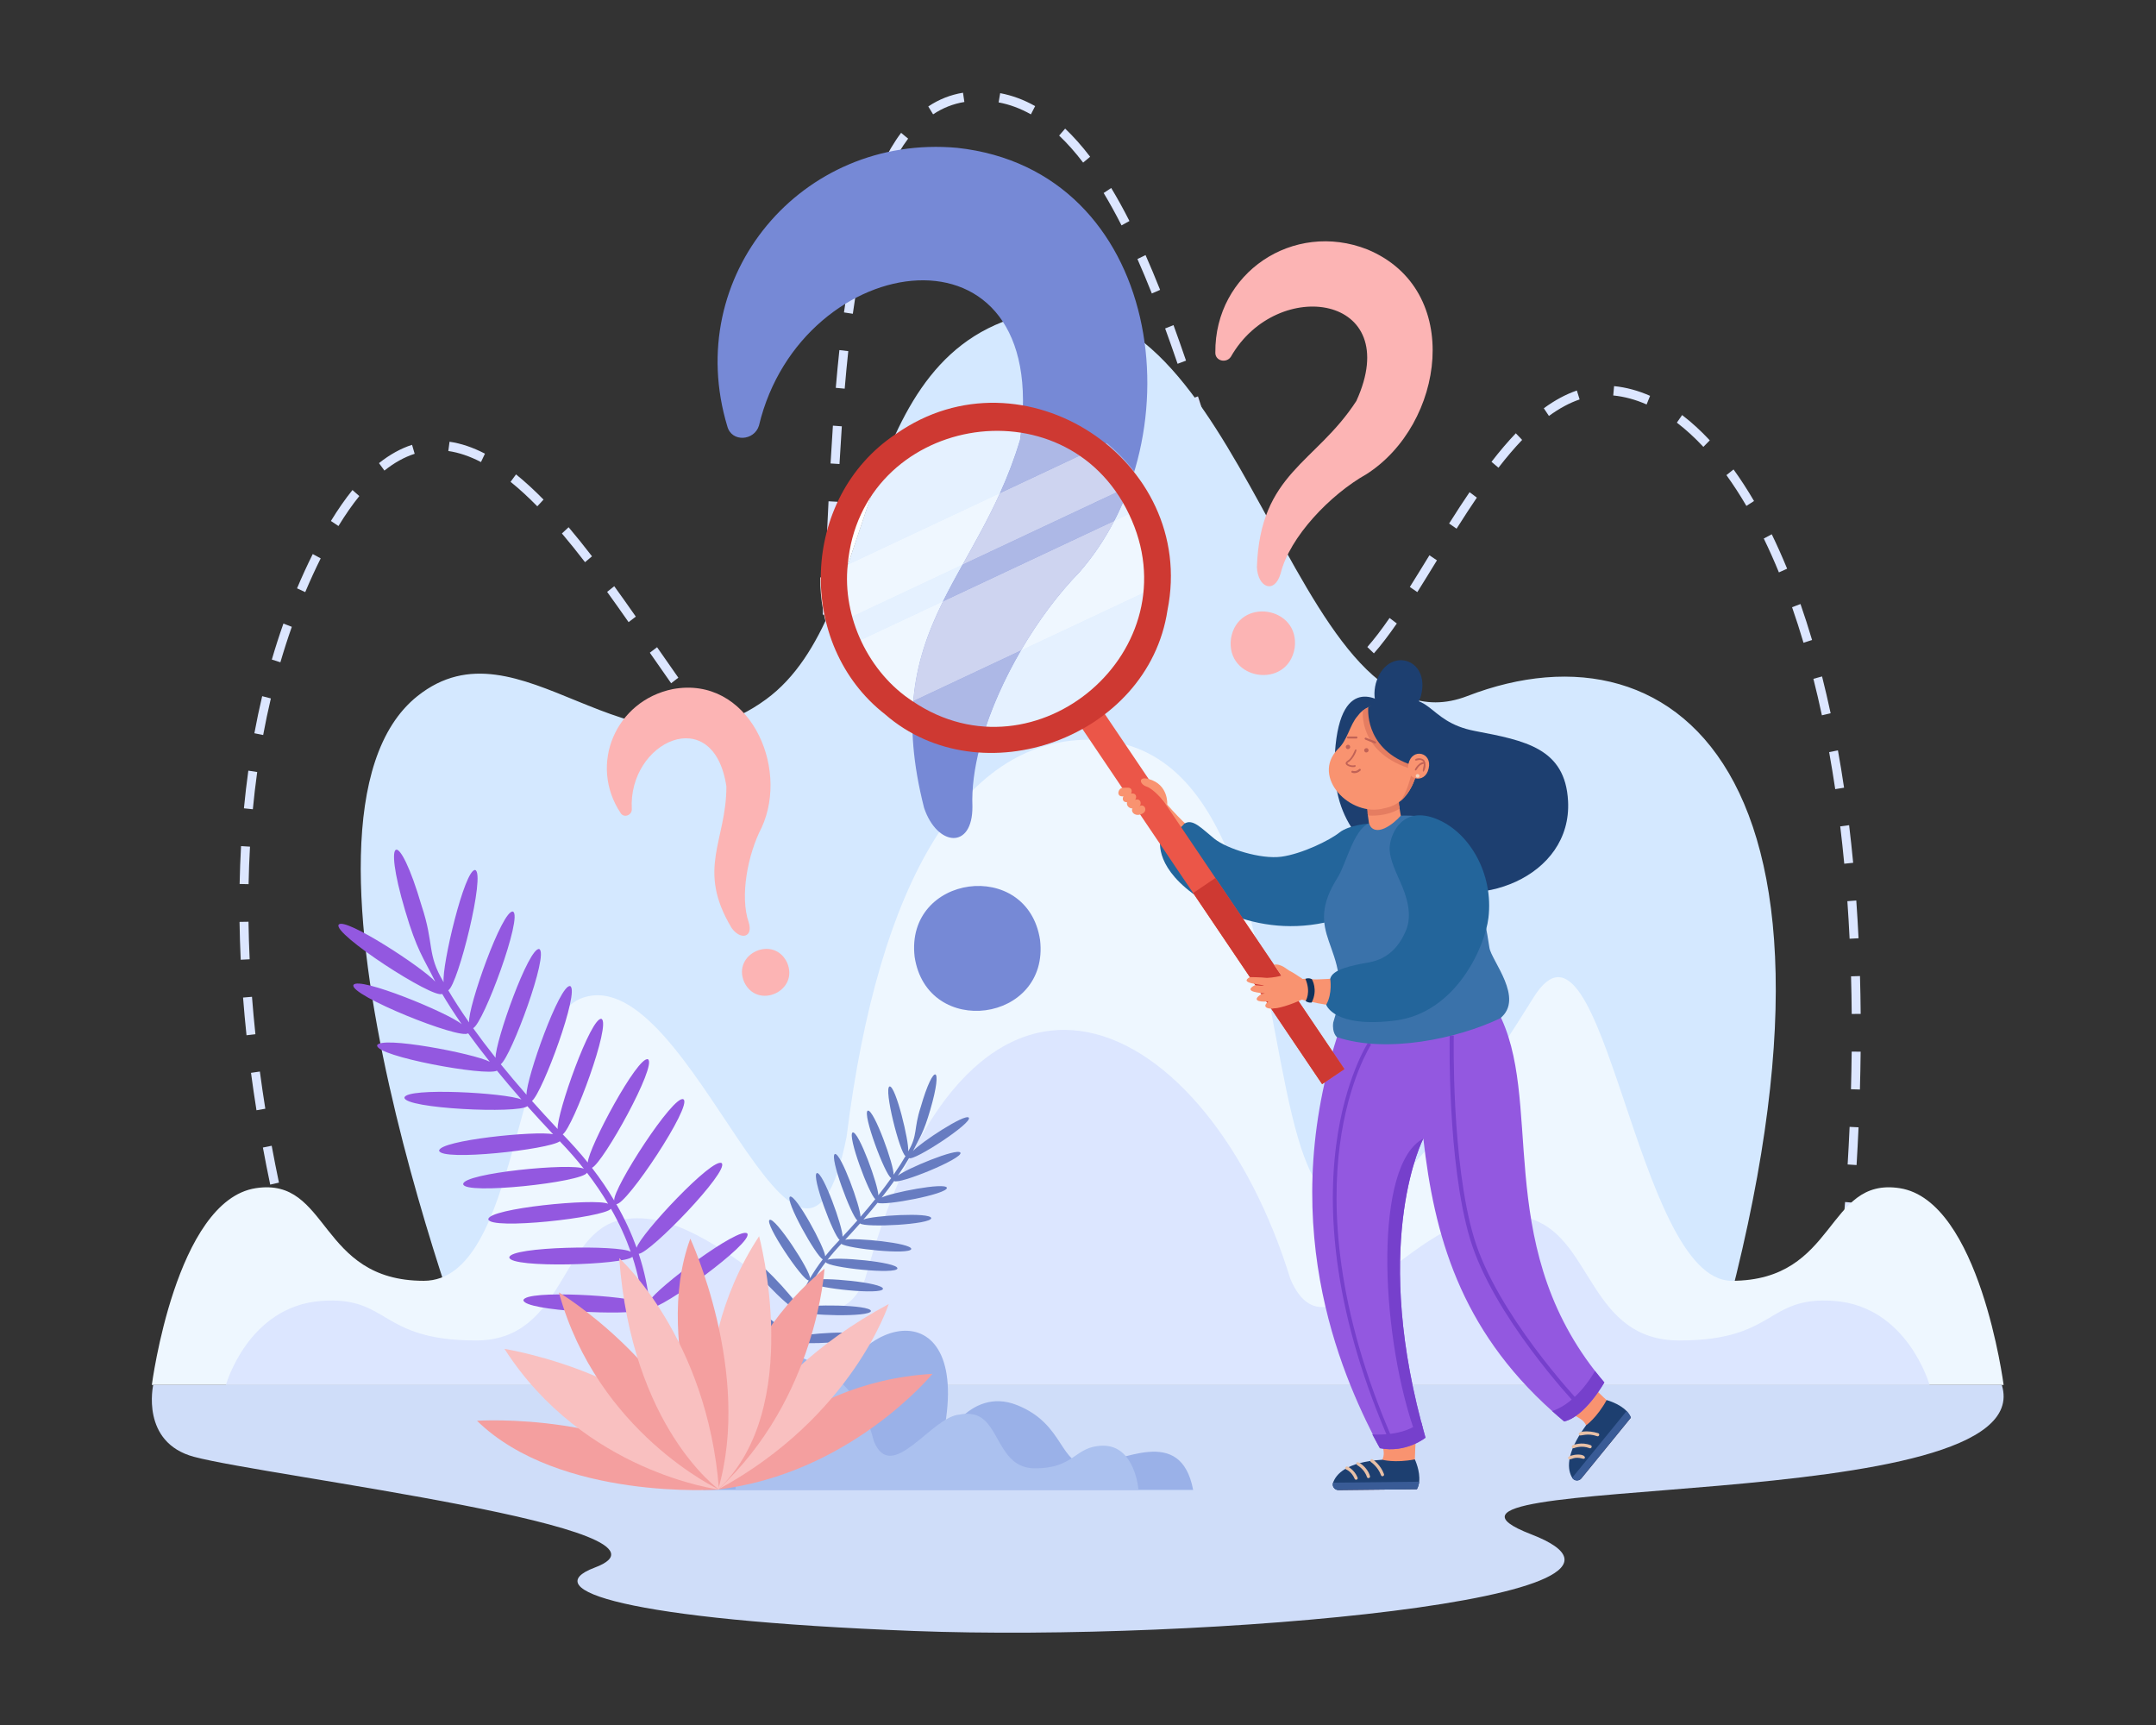 <?xml version="1.0" encoding="UTF-8" standalone="no"?>
<!-- Created with Inkscape (http://www.inkscape.org/) -->

<svg
   version="1.1"
   id="svg2"
   viewBox="0 0 3333.333 2666.667"
   sodipodi:docname="19212782_Curious analyst investigating question mark with magnifier.eps"
   xmlns:inkscape="http://www.inkscape.org/namespaces/inkscape"
   xmlns:sodipodi="http://sodipodi.sourceforge.net/DTD/sodipodi-0.dtd"
   xmlns="http://www.w3.org/2000/svg"
   xmlns:svg="http://www.w3.org/2000/svg">
  <rect x="0" y="0" width="3333.333" height="2666.667" fill="#333333" stroke="none"/>
  <defs
     id="defs6" />
  <sodipodi:namedview
     id="namedview4"
     pagecolor="#ffffff"
     bordercolor="#000000"
     borderopacity="0.25"
     inkscape:showpageshadow="2"
     inkscape:pageopacity="0.0"
     inkscape:pagecheckerboard="0"
     inkscape:deskcolor="#d1d1d1" />
  <g
     id="g8"
     inkscape:groupmode="layer"
     inkscape:label="ink_ext_XXXXXX"
     transform="matrix(1.333,0,0,-1.333,0,2666.667)">
    <g
       id="g10"
       transform="scale(0.1)">
      <path
         d="m 11956.9,18678.8 c -121,68.3 -247,115 -374.5,138.7 l 18.2,107 c 138.4,-25.8 274.9,-76.2 405.5,-150 l -49.2,-95.7 m -1134.3,0 -56,91.5 c 123,82.4 258.5,136 402.8,159.3 l 15.8,-107.4 c -129.9,-21 -251.9,-69.2 -362.6,-143.4 m 1740.1,-559.6 c -90.7,119.1 -184.3,224.6 -278.3,313.5 l 69.7,80.6 c 98.1,-92.9 195.6,-202.6 289.8,-326.3 l -81.2,-67.8 m -2242.9,-83 -93.1,48.1 c 68.1,144.6 143.7,272.4 224.7,380 l 81.5,-67.3 c -76.4,-101.6 -148.2,-223 -213.1,-360.8 M 13008,17391 c -68.3,134.7 -138,261.1 -207.3,375.7 l 87.7,58.1 c 70.7,-116.9 141.8,-245.7 211.3,-382.8 l -91.7,-51 m -2960.3,-169.2 -100.76,26.4 c 36.21,151.7 76.16,294.7 118.66,424.9 l 98.2,-35.2 c -41.5,-127.3 -80.6,-267.3 -116.1,-416.1 m 3311.9,-620.4 c -55.8,140.5 -112.1,274.9 -167.2,399.5 l 94.2,45.7 c 55.7,-125.9 112.5,-261.6 168.8,-403.4 l -95.8,-41.8 m -3467.98,-235.3 -102.76,15.5 c 21,152.2 44.09,298.5 68.62,435 l 102.03,-20.1 c -24.25,-135 -47.1,-279.8 -67.89,-430.4 m 3766.68,-580.2 c -50.1,146.6 -97.4,280.6 -144.5,409.7 l 97,38.8 c 47.3,-129.8 94.9,-264.5 145.3,-411.8 l -97.8,-36.7 m -3861.13,-288.5 -103.42,9.6 c 12.95,152.5 27.02,299.8 41.84,437.8 l 103.17,-12.2 c -14.73,-137.1 -28.72,-283.5 -41.59,-435.2 m 9300.93,-183.3 c -128.6,56.7 -258.7,91.9 -386.9,104.4 l 9.7,108.2 c 138.7,-13.5 279.2,-51.4 417.5,-112.5 l -40.3,-100.1 m -1132.8,-133.2 -59.5,89 c 127.6,93.6 256.6,162.8 383.3,205.9 l 32,-103.4 c -116.8,-39.7 -236.6,-104.2 -355.8,-191.5 m -4034.9,-223.4 c -51.6,161.8 -94.2,293.6 -133.9,415 l 98.2,35.3 c 39.8,-121.7 82.5,-253.8 134.2,-415.8 l -98.5,-34.5 m 5826.2,-135.3 c -100,107.2 -203.4,201.8 -307.6,281.2 l 61.1,87.9 c 108.9,-83 216.8,-181.7 320.8,-293.2 l -74.3,-75.9 M 5578.53,14646.4 c -129.55,67.5 -256.98,110.6 -378.75,128.1 l 14.1,107.7 c 132.97,-19.1 271.22,-65.7 410.91,-138.4 l -46.26,-97.4 m 4158.22,-22.7 -103.64,6.5 c 8.99,157.9 17.92,301.4 27.29,438.6 l 103.56,-7.8 c -9.35,-136.7 -18.25,-279.7 -27.21,-437.3 m 7642.95,-42.8 -80.7,68.5 c 97.4,125.8 189.7,234 282.1,330.9 l 73.4,-76.9 c -89.8,-94.1 -179.7,-199.6 -274.8,-322.5 m -12921.07,-33.2 -62.97,86.4 c 124,99 253.04,170.5 383.54,212.3 l 30.38,-104 c -118.7,-38 -236.77,-103.5 -350.95,-194.7 m 15796.87,-409.8 c -74.4,127.1 -152.4,247.3 -231.8,357.3 l 82.8,65.6 c 81.5,-112.8 161.4,-236 237.5,-366.1 l -88.5,-56.8 m -14023.6,-4.6 c -106.11,108.1 -210.45,203.7 -310.11,284 l 63.31,86.1 c 102.84,-82.8 210.25,-181.1 319.23,-292.2 l -72.43,-77.9 m 7964.7,-7.6 c -47.6,146.1 -94.3,292.2 -133.8,415.9 l 98.5,34.4 c 39.4,-123.5 86,-269.4 133.6,-415.2 l -98.3,-35.1 m -10271.01,-221.1 -87.5,58.5 c 81.59,133.7 165.71,254.5 250.02,359 l 79.32,-70.1 c -81.35,-100.8 -162.72,-217.7 -241.84,-347.4 m 12968.51,-30.7 -86.6,59.9 c 86.8,137.4 164.3,256.3 237.2,363.4 l 84.6,-63.1 c -72.2,-106 -149.1,-223.9 -235.2,-360.2 m -7201.95,-126 -103.7,5.4 c 7,145.3 13.94,290.5 21.35,438.4 l 103.69,-5.7 c -7.42,-147.8 -14.37,-293 -21.34,-438.1 m -2906.7,-262.5 c -94.21,122.5 -181.89,231.4 -268.08,333.1 l 77.67,72.2 c 87.29,-103.1 176.01,-213.3 271.26,-337.1 l -80.85,-68.2 m 13847.15,-118.6 c -55.8,136.1 -114.9,268.4 -175.5,393 l 92.5,49.3 c 61.7,-126.7 121.7,-261.1 178.4,-399.4 l -95.4,-42.9 m -6148.8,-67.8 c -47,123.5 -95.6,258.2 -148.6,411.9 l 97.7,36.9 c 52.5,-152.5 100.7,-286.2 147.3,-408.5 l -96.4,-40.3 m 1955,-160.7 -86.8,59.7 c 73.8,117.4 150,241.8 227.2,367.5 l 87.3,-58.7 c -77.3,-126 -153.6,-250.6 -227.7,-368.5 m -12898.45,-0.1 -94.98,43.9 c 56.99,135.2 117.73,267.9 182.27,397.6 l 92.06,-50.2 c -63.51,-127.7 -123.26,-258.3 -179.35,-391.3 m 6105.65,-267.5 -103.61,7 c 7.86,127.3 15.87,270.5 24.47,437.6 l 103.68,-5.9 c -8.62,-167.5 -16.65,-311 -24.54,-438.7 m -2355.08,-80.8 c -94.98,135.9 -174.15,247.5 -249.13,351.1 l 82.77,65.6 c 75.33,-104.1 154.81,-216.1 250.15,-352.5 l -83.79,-64.2 M 20918,12550.8 c -41.8,140.9 -86.5,279.5 -132.7,412.1 l 97.6,37.2 c 46.7,-134.2 91.9,-274.5 134.2,-417 l -99.1,-32.3 m -6063.5,-48.1 c -67.2,108.5 -133.8,236.3 -203.6,390.7 l 93.9,46.5 c 67.7,-150 132.1,-273.6 196.8,-378.1 l -87.1,-59.1 m 1080.6,-74.7 -76.3,73.7 c 78.8,89.3 163.1,199.4 258,336.6 l 84.1,-63.7 c -97.3,-140.8 -184.2,-254.2 -265.8,-346.6 m -12682.97,-103.6 -99.29,31.7 c 41.25,141.3 86.51,281.7 134.52,417.5 l 97.36,-37.7 c -47.31,-133.8 -91.92,-272.3 -132.59,-411.5 m 12133.37,-234.2 c -80.9,0 -160.2,25.2 -235.8,75.1 l 55.3,92 c 113.6,-75.1 225.3,-75.2 346,-15.4 l 44.6,-98.1 c -71.3,-35.6 -142,-53.6 -210.1,-53.6 m -7601.17,-9 c -84.41,119.3 -171.93,245.5 -247.36,354.3 l 84.05,63.8 c 75.27,-108.6 162.62,-234.5 246.74,-353.4 l -83.43,-64.7 m 1786.28,-88.3 -102.98,13.9 c 15.95,129.7 30.25,271.8 43.7,434.3 l 103.43,-9.4 c -13.58,-164 -28.02,-307.6 -44.15,-438.8 m 11560.69,-283.3 c -30.8,143.5 -63.9,285.8 -98.6,423 l 100.4,27.8 c 35,-138.5 68.4,-282.1 99.5,-427.1 l -101.3,-23.7 m -18078.93,-228.7 -101.92,20.7 c 26.89,145.1 57.33,289.8 90.46,430 l 100.78,-26.1 c -32.7,-138.5 -62.76,-281.3 -89.32,-424.6 m 5256.46,-89.1 c -82.71,96.4 -171.1,207.4 -270.21,339.2 l 81.58,67.2 c 97.72,-129.9 184.68,-239.2 265.87,-333.8 l -77.24,-72.6 m 1058.08,-264.5 -92.46,49.5 c 47.53,97.4 89.53,232.6 124.88,401.8 l 101.42,-23.2 c -37.76,-180.8 -81.54,-320.8 -133.84,-428.1 m -360.22,-258.6 c -144.26,23.9 -248.61,92.6 -393.16,211.3 l 65.62,84.3 c 126.64,-103.8 218.1,-166 338.61,-187.5 l -11.07,-108.1 m 12279.01,-15.3 c -21.6,145 -45.4,289.5 -70.5,429.5 l 102,20.1 c 25.4,-141.1 49.3,-286.7 71,-432.9 l -102.5,-16.7 m -18353.22,-233.2 -103.31,10.8 c 14.11,147 31.3,293.9 51.11,436.7 l 102.75,-15.6 c -19.6,-141.2 -36.6,-286.5 -50.55,-431.9 M 21390.5,9988.4 c -13.9,145.9 -29.6,291.7 -46.7,433.3 l 103,13.6 c 17.2,-142.5 33,-289.2 47,-436.2 l -103.3,-10.7 m -18507.36,-237.2 -103.8,2.2 c 2.89,147.6 8.46,295.4 16.57,439.3 l 103.65,-6.4 c -8.04,-142.6 -13.56,-288.9 -16.42,-435.1 M 21452.5,9118.4 c -7.1,146 -15.9,292.5 -26,435.4 l 103.5,8.1 c 10.2,-143.8 19,-291.1 26.2,-437.9 l -103.7,-5.6 M 2791.92,8874.8 c -6.89,147.1 -11.45,294.8 -13.58,439.1 l 103.82,1.7 c 2.1,-143.1 6.63,-289.6 13.45,-435.5 l -103.69,-5.3 M 21477.1,8246 c -1.2,146.2 -3.9,293 -7.9,436.4 l 103.8,3.2 c 4,-144.1 6.7,-291.7 7.9,-438.6 l -103.8,-1 M 2859.18,7999 c -15.47,146.3 -28.94,293.4 -40.04,437.3 l 103.49,8.8 c 11.01,-142.9 24.38,-288.9 39.75,-434.1 l -103.2,-12 m 18712.92,-629.2 -103.7,3.2 c 4,146.1 6.8,292.9 8.3,436.5 l 103.8,-1.1 c -1.5,-144.3 -4.3,-291.8 -8.4,-438.6 M 2974.82,7129.1 c -23.09,144.8 -44.47,290.8 -63.53,434.1 l 102.82,15 c 18.95,-142.3 40.18,-287.4 63.11,-431.2 l -102.4,-17.9 m 18558.48,-635.3 -103.6,6.8 c 8.8,145.5 16.5,292.2 22.9,436.1 l 103.7,-5.1 c -6.4,-144.5 -14.2,-291.8 -23,-437.8 M 3134.03,6266.9 c -29.99,143.1 -58.52,287.8 -84.81,430 l 101.94,20.7 c 26.12,-141.4 54.48,-285.2 84.27,-427.4 l -101.4,-23.3 m 18333.17,-647.3 -103.3,10.3 c 13.1,145.5 25.2,291.9 36.1,435.1 l 103.5,-8.6 c -10.9,-143.7 -23.1,-290.7 -36.3,-436.8 M 3333.64,5414.1 c -36.34,140.4 -71.57,283.5 -104.74,425.1 l 100.83,25.9 c 32.98,-140.8 68,-283 104.13,-422.6 l -100.22,-28.4 m 18042.56,-666 -103,13.3 c 17.1,145 33.4,291 48.3,433.9 l 103.2,-11.8 c -15,-143.5 -31.3,-289.9 -48.5,-435.4 M 3573.09,4572.2 c -42.45,136.2 -84.45,277.3 -124.83,419.4 l 99.52,31 c 40.12,-141.2 81.84,-281.4 124.01,-416.6 l -98.7,-33.8"
         style="fill:#dce6ff;fill-opacity:1;fill-rule:nonzero;stroke:none"
         id="path14" />
      <path
         d="m 5551.57,3984.2 c 0,0 -2528.64,6501.2 -708.95,7948.9 592.77,471.6 1202.87,206.7 1850.73,-58.2 681.45,-278.6 1404.7,-557.3 2193.52,21.2 1369.93,1004.6 934.43,4061.1 3119.23,4483.6 1198.7,231.8 1941.3,-1007 2621.7,-2245.9 713.9,-1299.8 1359.4,-2599.7 2391.6,-2200.7 2446.2,945.5 4879.5,-973.9 2776.7,-7961.3 l -14244.53,12.4"
         style="fill:#d4e8ff;fill-opacity:1;fill-rule:nonzero;stroke:none"
         id="path16" />
      <path
         d="m 22034.2,6225.5 c -861.6,133.7 -721,-1074.1 -1949.1,-1074.1 -1122.8,0 -1482,4599.8 -2299,3284.9 C 13597.9,1695.4 16029.9,11303 12699,11425.1 11192.9,11480.3 10189.3,9799 9819.23,6822.2 9282.76,4131 8038.61,8874.8 6758.25,8433.7 5944.51,8153.4 6037.71,5151.4 4914.85,5151.4 3686.76,5151.4 3827.35,6359.2 2965.79,6225.5 2038.17,6081.6 1761.1,3943.7 1761.1,3943.7 h 21477.8 c 0,0 -277.1,2137.9 -1204.7,2281.8"
         style="fill:#eef7ff;fill-opacity:1;fill-rule:nonzero;stroke:none"
         id="path18" />
      <path
         d="m 21271.3,4918.1 c -792.7,57 -663.3,-458.7 -1793.2,-458.7 -1032.9,0 -1004.6,1155.9 -1695.8,1401.6 -1273,452.4 -2322.5,-1837.3 -2816,-688.2 -937.4,3049.2 -3671.3,4578.4 -4932.5,0 C 9540.21,4023.7 8386.07,6074.2 7217.72,5861 6498.56,5729.7 6554.84,4459.4 5521.85,4459.4 c -1129.82,0 -1000.48,515.7 -1793.1,458.7 -853.38,-61.5 -1108.27,-974.4 -1108.27,-974.4 H 22379.5 c 0,0 -254.9,912.9 -1108.2,974.4"
         style="fill:#dce6ff;fill-opacity:1;fill-rule:nonzero;stroke:none"
         id="path20" />
      <path
         d="m 1777.08,3943.7 c 0,0 -150.69,-666.8 473.57,-833.7 853.86,-228.3 5865.89,-828.2 4648.29,-1284.1 -687.33,-257.3 350.88,-606.7 3698.76,-735.4 3347.8,-128.699 9092.4,375.5 7160.6,1121.4 -1931.9,746 5938.9,180.2 5459.5,1731.8 H 1777.08"
         style="fill:#cfddf9;fill-opacity:1;fill-rule:nonzero;stroke:none;transform:translateY(10px)"
         id="path22" />
      <path
         d="m 12063.1,9103.9 c 112.2,-958.3 -1310.1,-1149.3 -1454.8,-195.4 -112.1,958.4 1310.2,1149.3 1454.8,195.4"
         style="fill:#7689d6;fill-opacity:1;fill-rule:nonzero;stroke:none"
         id="path24" />
      <path
         d="m 8436.11,15059.7 c -527.49,1743 860.99,3395.4 2667.39,3230.7 2375.4,-261.2 2803.5,-3339.7 1415,-4924.1 -664.4,-681.5 -1274.9,-1864.1 -1239.9,-2714.9 3,-503.9 -409.6,-464 -560.7,-15 -529.5,2080.4 622.6,2633.5 1112.9,4268.3 382.5,2643.3 -2535.86,2231.1 -3028.12,164.2 -54.08,-177.1 -315.98,-195.8 -366.57,-9.2"
         style="fill:#7689d6;fill-opacity:1;fill-rule:nonzero;stroke:none"
         id="path26" />
      <path
         d="m 15016,12489 c -82.2,-484 -804,-374 -738.4,112.4 82.2,484 804.1,374 738.4,-112.4"
         style="fill:#fcb4b4;fill-opacity:1;fill-rule:nonzero;stroke:none"
         id="path28" />
      <path
         d="m 14096,15915.6 c -8.4,926.5 905.7,1534.9 1764.2,1196.3 1122.6,-467 891.7,-2031.4 -12.7,-2606.7 -421.9,-237.8 -889,-728 -993.5,-1148.5 -70.5,-246.4 -266.3,-168 -275.9,72.9 38.7,1091.5 680.4,1196.9 1153.4,1925.1 564.5,1236.1 -919.4,1451.9 -1455.2,513 -51.7,-78.8 -182.2,-50.5 -180.3,47.9"
         style="fill:#fcb4b4;fill-opacity:1;fill-rule:nonzero;stroke:none"
         id="path30" />
      <path
         d="m 9129.08,8841.5 c 142.62,-329.7 -343.94,-550.1 -497.67,-225.5 -142.62,329.6 343.95,550 497.67,225.5"
         style="fill:#fcb4b4;fill-opacity:1;fill-rule:nonzero;stroke:none"
         id="path32" />
      <path
         d="m 7198.29,10576.1 c -374.71,564.8 -56.74,1302.5 604.82,1437.3 874.74,161.3 1357.04,-890.3 1031.8,-1603.8 -163.87,-314.1 -254.82,-801 -151.22,-1100.6 55.02,-179.2 -96.34,-209.2 -198.28,-65.3 -411.57,684.8 -60.09,1005.4 -60.43,1640.7 -146.77,983.2 -1142.9,523.7 -1097.01,-265.8 -0.31,-68.9 -91.66,-103.7 -129.68,-42.5"
         style="fill:#fcb4b4;fill-opacity:1;fill-rule:nonzero;stroke:none"
         id="path34" />
      <path
         d="m 17109.2,11527.2 c -590.1,112.7 -478.1,512.4 -1049.3,313.2 0,0 -511.9,409.4 -576.4,-561.9 -52.1,-783.4 331.8,-1160.7 928.5,-1482.6 708,-382 1821.3,34.1 1775,918.4 -32.2,614.6 -498.7,702.3 -1077.8,812.9"
         style="fill:#1d3f70;fill-opacity:1;fill-rule:nonzero;stroke:none"
         id="path36" />
      <path
         d="m 15617,10313.7 c -831.1,-570.9 -1444.8,-363.2 -2079,359.8 -83.9,141.8 -291.3,62.3 -228.5,-96.9 10.8,-26.4 31.7,-59.4 44,-84.8 584.7,-1071.2 1619.5,-1345.7 2612.8,-602.7 276.1,229.5 -70.2,651.8 -349.3,424.6"
         style="fill:#f99370;fill-opacity:1;fill-rule:nonzero;stroke:none"
         id="path38" />
      <path
         d="m 15878.4,10453.9 c 0,0 -231.3,-14.6 -344.1,-104.6 -112.7,-89.9 -433.6,-246.9 -671.6,-279.5 -238.1,-32.6 -631.6,90.9 -778.9,209.1 -147.3,118.3 -250.5,238.6 -348.4,172.9 0,0 -74.9,-105.1 -269.8,-145.9 0,0 -98.9,-268 284.8,-596.3 374.5,-320.4 1191.6,-693.3 2121,-222.3 l 7,966.6"
         style="fill:#23659b;fill-opacity:1;fill-rule:nonzero;stroke:none"
         id="path40" />
      <path
         d="m 15861.3,10576.6 17.1,-122.7 c 62.9,-204.6 335,-44.3 380,36.8 0,0 -24.6,116.2 -29.3,170.8 l -367.8,-84.9"
         style="fill:#f99370;fill-opacity:1;fill-rule:nonzero;stroke:none"
         id="path42" />
      <path
         d="m 18345.6,2865.5 570.2,699.4 c -27.4,42.2 -224.6,145.6 -281.4,203.1 -40.7,29 -495.8,492.4 -544.3,538.8 l -327.4,-401.5 569.7,-356.4 c 67.5,-42.3 95.4,-126.5 66.8,-200.9 -56,-169.1 -199.9,-296.8 -165.8,-462.1 16.4,-48.6 79.8,-60.1 112.2,-20.4"
         style="fill:#f99370;fill-opacity:1;fill-rule:nonzero;stroke:none"
         id="path44" />
      <path
         d="m 18865.8,3640.9 c 21.3,-22.1 38.9,-47.3 50,-76 l -574.9,-705.2 c -27.9,-34.3 -81.9,-31.6 -105,6.2 -53.8,88.4 -87.8,270.8 160.2,609.7 0,0 123,83.7 238.3,292.4 0,0 145.1,-37.3 231.4,-127.1"
         style="fill:#1d3f70;fill-opacity:1;fill-rule:nonzero;stroke:none"
         id="path46" />
      <path
         d="m 18197.7,3082.2 c 32.8,-8.4 55.3,37 162.9,5.7 9.7,-3 20,2.5 23,12.2 -6.5,69.2 -252.6,24.7 -185.9,-17.9"
         style="fill:#e8c0a6;fill-opacity:1;fill-rule:nonzero;stroke:none"
         id="path48" />
      <path
         d="m 18239.8,3211.9 c 4.8,-2.8 10.9,-3.4 16.5,-1 0.8,0.4 88,36.6 179.9,-0.5 22,-9.3 36.1,25.6 13.8,34.2 -106.6,43.1 -204.2,1.9 -208.3,0.2 -13.8,-5.5 -14.8,-26 -1.9,-32.9"
         style="fill:#e8c0a6;fill-opacity:1;fill-rule:nonzero;stroke:none"
         id="path50" />
      <path
         d="m 18318.2,3358.8 c 24.4,-8.8 89.4,31.4 206.1,-9.6 22.2,-8.5 35.3,26.8 12.6,34.6 -118.6,38.2 -261.8,23 -218.7,-25"
         style="fill:#e8c0a6;fill-opacity:1;fill-rule:nonzero;stroke:none"
         id="path52" />
      <path
         d="m 18235.1,2867.2 630.7,773.7 c 21.3,-22.1 38.9,-47.3 50,-76 l -574.9,-705.2 c -28.3,-34.8 -83.4,-31.3 -105.8,7.5"
         style="fill:#395b96;fill-opacity:1;fill-rule:nonzero;stroke:none"
         id="path54" />
      <path
         d="m 15532.7,2724.6 901.3,9.9 c 14.8,48.2 -31.9,265.5 -24.2,346 0.3,33.9 8.9,219.3 12.1,253.1 l -67.5,508.5 -397.3,-4.4 90.9,-665.5 c 10.8,-79 -36,-154.3 -111.5,-179.9 -165.6,-65 -354.6,-36.8 -460.6,-167.4 -27.5,-43.9 5,-100.9 56.8,-100.3"
         style="fill:#f99370;fill-opacity:1;fill-rule:nonzero;stroke:none"
         id="path56" />
      <path
         d="m 16460.4,2821.5 c -3.3,-30.5 -11.4,-60.2 -26.4,-87 l -910.1,-10 c -44.2,-0.5 -76.7,42.7 -62.5,84.6 33.5,97.9 151.9,240.7 571.1,267.3 0,0 143.2,-40.9 377.4,4.1 0,0 64.3,-135.3 50.5,-259"
         style="fill:#1d3f70;fill-opacity:1;fill-rule:nonzero;stroke:none"
         id="path58" />
      <path
         d="m 15728.9,2844.1 c 12.8,-0.2 22.3,13.8 17,25.6 -40.6,97.1 -114.8,126.4 -118,127.6 -22.1,8.8 -35.6,-26.2 -13.2,-34.4 2.8,-1.2 63,-25.7 97.2,-107.4 3,-7.1 9.8,-11.4 17,-11.4"
         style="fill:#e8c0a6;fill-opacity:1;fill-rule:nonzero;stroke:none"
         id="path60" />
      <path
         d="m 15872,2863 c 12.2,-0.2 21.6,12.4 17.6,24.1 -33.8,122.3 -193.8,212.6 -150,127.1 1.1,-0.5 84.6,-44.2 114.9,-138.4 2.5,-7.8 9.7,-12.8 17.5,-12.8"
         style="fill:#e8c0a6;fill-opacity:1;fill-rule:nonzero;stroke:none"
         id="path62" />
      <path
         d="m 16034.8,2884.8 c 12.5,-0.2 21.9,13 17.4,24.7 -39.9,110.7 -127.4,168.1 -131.1,170.5 -19.8,13.2 -40.3,-18.2 -20,-30.9 1.2,-0.8 81,-53.8 116.4,-152.1 2.7,-7.5 9.8,-12.2 17.3,-12.2"
         style="fill:#e8c0a6;fill-opacity:1;fill-rule:nonzero;stroke:none"
         id="path64" />
      <path
         d="m 15461.9,2810.6 998.5,10.9 c -3.3,-30.5 -11.4,-60.2 -26.4,-87 l -910.1,-10 c -44.8,-0.6 -77.5,44 -62,86.1"
         style="fill:#395b96;fill-opacity:1;fill-rule:nonzero;stroke:none"
         id="path66" />
      <path
         d="m 16219.7,11049.4 c -0.2,-6.6 -0.5,-13.3 -1.3,-19.8 -9.3,4.7 -5.6,-232.9 14.5,-403.4 -151.4,-91.9 -333.8,-81.1 -367.3,-78.3 -29.3,215.4 -32.9,414.4 -15.9,541.7 40,216.7 377.4,179.7 370,-40.2"
         style="fill:#e57d61;fill-opacity:1;fill-rule:nonzero;stroke:none"
         id="path68" />
      <path
         d="m 16464.8,11179.6 c -29.5,-167.6 -89,-356.1 -223.3,-465.3 h -0.2 c -54.2,-43.8 -120,-71.2 -189.4,-83.8 -390,-106.6 -848.7,362.3 -535.8,685.9 112.8,101.2 139,283.1 229.3,384.1 131.7,185.4 414.8,171.6 565.6,16.7 136.2,-140.1 180.7,-331.1 153.8,-537.6"
         style="fill:#f99370;fill-opacity:1;fill-rule:nonzero;stroke:none"
         id="path70" />
      <path
         d="m 15825,11292.5 c -15,29.4 31.6,52.2 45.7,22.4 14.9,-29.5 -31.6,-52.3 -45.7,-22.4"
         style="fill:#c16256;fill-opacity:1;fill-rule:nonzero;stroke:none"
         id="path72" />
      <path
         d="m 15611.6,11331.5 c -14.9,29.4 31.7,52.2 45.7,22.4 15,-29.4 -31.6,-52.2 -45.7,-22.4"
         style="fill:#c16256;fill-opacity:1;fill-rule:nonzero;stroke:none"
         id="path74" />
      <path
         d="m 16004.7,3210 c 306.9,-59.5 528.9,122.1 528.9,122.1 -18.2,63.1 -35.2,125.1 -51.5,188.2 h -0.1 c -564.6,2150 26.6,3280.6 26.6,3280.6 124.9,-1111.3 421.6,-2200.4 1493.8,-3160 45.1,-40.4 91.7,-80.6 139.6,-120.6 241.7,53.9 465.9,452.4 465.9,452.4 -37.7,44.3 -73.9,88.8 -108.4,133.3 -1186,1526.5 -586.3,3161.5 -1128.3,4172.5 -288.2,537.6 -1429.8,201.1 -1864.3,-301.5 -729,-2289.7 115.2,-4039.8 497.8,-4767"
         style="fill:#9358e0;fill-opacity:1;fill-rule:nonzero;stroke:none"
         id="path76" />
      <path
         d="m 15674.6,11110.3 c 15.7,-0.4 50,-6.8 49.4,14.5 -1.5,5.1 -6.9,8 -12,6.4 -32.4,-9.8 -77.9,7 -83.9,21.7 -2.1,5.2 4.9,10.1 11.1,13.4 54.4,26.3 126.5,177.1 76.6,142.5 -0.3,-1 -37.1,-100.1 -85.5,-125.4 -54.7,-36.6 1.4,-66.3 44.3,-73.1"
         style="fill:#c16256;fill-opacity:1;fill-rule:nonzero;stroke:none"
         id="path78" />
      <path
         d="m 18267.6,3732.1 34.6,32.6 c -9.4,10 -942.1,1005.6 -1205.9,1885 -264.4,881.2 -235,2330.3 -234.7,2344.8 l -47.5,1.1 c -0.4,-14.6 -29.9,-1471.1 236.6,-2359.6 267.1,-890.3 1207.5,-1893.9 1216.9,-1903.9"
         style="fill:#7640cc;fill-opacity:1;fill-rule:nonzero;stroke:none"
         id="path80" />
      <path
         d="m 16464.8,11179.6 c -29.5,-167.6 -89,-356.1 -223.3,-465.3 h -0.2 c 74.9,90.2 123.7,293.8 123.7,293.8 l -33.5,91.4 c -580.7,196.7 -524,664.4 -524,664.4 376.2,261.6 739.5,-200.6 657.3,-584.3"
         style="fill:#e57d61;fill-opacity:1;fill-rule:nonzero;stroke:none"
         id="path82" />
      <path
         d="m 15870.1,11804.7 c 0,0 -53.6,-461.3 465.9,-658.4 l 188.9,100.7 c 187.9,355.9 -135.6,887 -654.8,557.7"
         style="fill:#1d3f70;fill-opacity:1;fill-rule:nonzero;stroke:none"
         id="path84" />
      <path
         d="m 16481.6,11938.2 c -127.4,-438.2 -637.7,-298.1 -523.6,143.6 127.4,438.2 637.8,298.1 523.6,-143.6"
         style="fill:#1d3f70;fill-opacity:1;fill-rule:nonzero;stroke:none"
         id="path86" />
      <path
         d="m 16570.3,11093.2 c -40.7,-189.5 -279.3,-135.4 -234.3,53.1 40.7,189.4 279.2,135.4 234.3,-53.1"
         style="fill:#f99370;fill-opacity:1;fill-rule:nonzero;stroke:none"
         id="path88" />
      <path
         d="m 16508,11054.7 c 40.1,40.9 25.7,124.6 5.2,139.2 -37.6,30.7 -105.8,15.4 -101,-3.9 11.9,-19.3 51,20.8 87.8,-10.1 37.7,-28.6 -14.5,-108.9 8,-125.2"
         style="fill:#c16256;fill-opacity:1;fill-rule:nonzero;stroke:none"
         id="path90" />
      <path
         d="m 16418.3,11069.4 c 19.7,0.8 28,72.3 103.7,78.8 5.3,0.3 9.4,4.8 9.1,10.1 -52.5,40.7 -148.8,-92.3 -112.8,-88.9"
         style="fill:#c16256;fill-opacity:1;fill-rule:nonzero;stroke:none"
         id="path92" />
      <path
         d="m 16463.8,11006.6 c 0,-28 -44,-27.3 -43.2,0.7 0,28 44,27.4 43.2,-0.7"
         style="fill:#f4d4be;fill-opacity:1;fill-rule:nonzero;stroke:none"
         id="path94" />
      <path
         d="m 16533.6,3332 c 0,0 -222,-181.5 -528.9,-122 0,0 -34.2,56.1 -88.4,160.7 0,0 368.5,-34.7 565.7,149.6 h 0.1 c 16.1,-61.9 33.2,-124.6 51.5,-188.3"
         style="fill:#7640cc;fill-opacity:1;fill-rule:nonzero;stroke:none"
         id="path96" />
      <path
         d="m 16482.1,3520.3 c 5.6,-21.8 11.4,-43.6 17.3,-65.6 h -109.8 c -384.4,1151.5 -451.6,3048 119,3346.1 0,0 -591.2,-1130.6 -26.6,-3280.5 h 0.1"
         style="fill:#7640cc;fill-opacity:1;fill-rule:nonzero;stroke:none"
         id="path98" />
      <path
         d="m 16122,3274.9 c -301.8,688.1 -503.1,1359.9 -598.4,1996.7 -76.3,509.9 -85.1,998.6 -26.2,1452.7 100.4,774.6 367.6,1186.1 370.2,1190.2 l 35.1,-23.2 c -2.6,-4 -265.3,-409.4 -364,-1175.4 -91.3,-707.4 -57.4,-1875.7 621.8,-3424.1 l -38.5,-16.9"
         style="fill:#7640cc;fill-opacity:1;fill-rule:nonzero;stroke:none"
         id="path100" />
      <path
         d="m 15412.4,9089.3 c 79.7,-233.9 200.7,-479.1 51.1,-942.3 -16.7,-123.3 43.5,-170 43.5,-170 577.4,-192.8 1400.3,-17.4 1894,219.2 282.8,230.3 -103.4,668 -126,818.1 -240.8,1600.8 -766.3,1531.8 -1027.6,1531.8 -86.1,-99.8 -299.4,-264.6 -372.1,-90.5 -177.9,-76.4 -263.4,-474.3 -361.7,-628.7 -101.6,-160.7 -145.1,-290.2 -155,-404.3 -10.6,-121.9 17.3,-226.5 53.8,-333.3"
         style="fill:#3a72aa;fill-opacity:1;fill-rule:nonzero;stroke:none"
         id="path102" />
      <path
         d="m 15710.2,11038.7 c -16.9,0 -28.4,4.8 -29.4,5.2 -5.9,2.6 -8.7,9.5 -6.1,15.5 2.6,5.9 9.4,8.6 15.4,6.1 1.6,-0.7 36.8,-14.6 73.2,20 4.6,4.5 12.1,4.3 16.5,-0.4 4.5,-4.7 4.3,-12.1 -0.3,-16.5 -25.2,-24 -50.6,-29.9 -69.3,-29.9"
         style="fill:#c16256;fill-opacity:1;fill-rule:nonzero;stroke:none"
         id="path104" />
      <path
         d="m 15948.1,11382.9 c -1.4,0 -2.9,0.3 -4.4,0.9 l -108.6,43.9 c -6,2.4 -8.9,9.3 -6.4,15.3 2.4,6 9.3,8.9 15.2,6.5 l 108.6,-44 c 6,-2.4 8.9,-9.3 6.5,-15.3 -1.8,-4.5 -6.2,-7.3 -10.9,-7.3"
         style="fill:#c16256;fill-opacity:1;fill-rule:nonzero;stroke:none"
         id="path106" />
      <path
         d="m 15732.6,11440.2 h -98.1 c -6.5,0 -11.7,5.2 -11.7,11.7 0,6.5 5.2,11.7 11.7,11.7 h 98.1 c 6.5,0 11.7,-5.2 11.7,-11.7 0,-6.5 -5.2,-11.7 -11.7,-11.7"
         style="fill:#c16256;fill-opacity:1;fill-rule:nonzero;stroke:none"
         id="path108" />
      <path
         d="m 16889.4,10218.3 c 94.8,-431.8 165.2,-906.8 -14.1,-1330.2 -309.3,-618 -1112.5,-636 -1700.7,-493.6 -93.2,16.8 -205.8,50.7 -177.5,170.4 39.4,133.5 195.6,73 297,82.5 1085,34.5 1261.4,381.7 952.5,1382.1 -121.5,421 517.6,608.4 642.8,188.8"
         style="fill:#f99370;fill-opacity:1;fill-rule:nonzero;stroke:none"
         id="path110" />
      <path
         d="m 15143.2,8396.4 c 0,0 65.7,98.1 -2.6,257.2 0,0 39.3,16.3 75.2,-4.8 0,0 74.3,-120 -2.3,-269.6 0,0 -33.3,-9.4 -70.3,17.2"
         style="fill:#10325b;fill-opacity:1;fill-rule:nonzero;stroke:none"
         id="path112" />
      <path
         d="m 16118.8,10192.7 c -11.2,-107.1 42.5,-240.6 121.3,-413.4 78.9,-172.9 140.9,-383.7 69.1,-559.3 -71.7,-175.7 -199.8,-334.4 -429.3,-375.2 -209.9,-37.3 -427.5,-82.6 -451.4,-191.2 0,0 28.3,-169.2 -46.5,-300.7 0,0 86.1,-271.8 796.6,-183.7 710.6,88.2 1044.8,858.8 1084.8,1190.8 61.9,512.6 -220.3,994.6 -602.8,1147.8 -382.6,153.1 -524.5,-150.6 -541.8,-315.1"
         style="fill:#23659b;fill-opacity:1;fill-rule:nonzero;stroke:none"
         id="path114" />
      <path
         d="m 18002.4,3640.9 c 45.1,-40.4 91.7,-80.6 139.6,-120.6 241.7,53.9 465.9,452.4 465.9,452.4 -37.7,44.3 -73.9,88.8 -108.4,133.3 0,0 -197.1,-367.4 -497.1,-465.1"
         style="fill:#7640cc;fill-opacity:1;fill-rule:nonzero;stroke:none"
         id="path116" />
      <path
         d="m 15334.5,7432 258.6,174.5 -2858,4234.6 -258.6,-174.5 2858,-4234.6"
         style="fill:#eb5648;fill-opacity:1;fill-rule:nonzero;stroke:none"
         id="path118" />
      <path
         d="m 15334.5,7432 258.6,174.5 -1496,2216.5 -258.5,-174.5 1495.9,-2216.5"
         style="fill:#ce3932;fill-opacity:1;fill-rule:nonzero;stroke:none"
         id="path120" />
      <path
         d="m 11545.5,11424 c -52.2,0 -104.2,2.2 -156.1,6.5 99.6,343.5 259.1,699.3 452.2,1030.4 l 1412.8,663.9 162.1,76.1 h 0.1 c -29.9,-561.6 -311.2,-1103.7 -810.5,-1446.9 l -27,-18.2 c -317.9,-210.6 -677.7,-311.8 -1033.6,-311.8 m -963.1,264.9 c -54.3,32.3 -107.2,67.6 -158.4,105.7 v 0.1 l 162.9,76.5 5,2.3 c -5,-60.1 -8.2,-121.4 -9.5,-184.6 m -742.59,826.9 c -40.75,88.4 -74.06,178.7 -100.15,270.4 h 0.09 l 143.49,67.4 1279.46,601.3 c -78.8,-141.9 -155.3,-281.5 -225.5,-423.3 l -956.02,-449.3 -141.37,-66.5 m 3085.59,1450.1 c 64.8,125.1 121.3,254.6 169.7,387.3 53.2,-78.3 99.6,-159.2 139.5,-242 l -141.1,-66.3 -168.1,-79"
         style="fill:#e5f1ff;fill-opacity:1;fill-rule:nonzero;stroke:none"
         id="path122" />
      <path
         d="m 11389.4,11430.5 c -283.3,23.6 -560,111.1 -807,258.4 1.3,63.2 4.5,124.5 9.5,184.6 l 1249.7,587.4 c -193.1,-331.1 -352.6,-686.9 -452.2,-1030.4 m -452.2,1601.1 c 70.2,141.8 146.7,281.4 225.5,423.3 l 1784,838.3 143.3,67.4 c 1.7,-2.5 3.4,-4.9 5.1,-7.4 -48.4,-132.7 -104.9,-262.2 -169.7,-387.3 l -1988.2,-934.3"
         style="fill:#adb8e6;fill-opacity:1;fill-rule:nonzero;stroke:none"
         id="path124" />
      <path
         d="m 12579.1,11735.8 27,18.2 c -0.1,0 -0.2,-0.1 -0.3,-0.1 -8.9,-6.2 -17.8,-12.2 -26.7,-18.1"
         style="fill:#f39a91;fill-opacity:1;fill-rule:nonzero;stroke:none"
         id="path126" />
      <path
         d="m 9670.23,13380.7 c 21.04,476.4 222.9,940.1 585.27,1281.8 -155.1,-391.6 -280.93,-808.1 -419.89,-1204.1 l -3.05,-1.4 -162.28,-76.3 h -0.05"
         style="fill:#ffffff;fill-opacity:1;fill-rule:nonzero;stroke:none"
         id="path128" />
      <path
         d="m 9835.61,13458.4 c 138.96,396 264.79,812.5 419.89,1204.1 69.6,65.6 145.1,126.7 226.4,182.5 324.4,222.9 694.3,329.9 1060.3,329.9 105.8,0 211.3,-9 315.3,-26.6 -5.7,-78.1 -14.6,-159.4 -26.7,-243.6 -67.2,-224.1 -146.9,-428 -233,-618.2 l -1762.19,-828.1"
         style="fill:#e5f1ff;fill-opacity:1;fill-rule:nonzero;stroke:none"
         id="path130" />
      <path
         d="m 11597.8,14286.5 c 86.1,190.2 165.8,394.1 233,618.2 12.1,84.2 21,165.5 26.7,243.6 294.4,-49.9 576.7,-169.7 820.1,-354.4 l -0.1,-0.1 -161.8,-76 h -0.1 l -917.8,-431.3"
         style="fill:#adb8e6;fill-opacity:1;fill-rule:nonzero;stroke:none"
         id="path132" />
      <path
         d="m 9574.11,12803.2 c -6.14,24.4 -11.8,48.9 -17,73.5 l 49.33,-3.4 c -10.65,-23.6 -21.37,-46.9 -32.33,-70.1 m -28.29,130.9 c -22.43,123.7 -33.15,248.5 -32.48,372.9 l 156.89,73.7 c -1.04,-23.7 -1.64,-47.4 -1.79,-71.2 l -101.58,5.8 c -7.35,-142.9 -14.27,-268.2 -21.04,-381.2 m 106.67,44.7 c 5.21,89.2 10.53,186.1 16.09,292.9 1.01,-72.3 6.18,-144.6 15.59,-216.7 -10.42,-25.6 -20.99,-51 -31.68,-76.2"
         style="fill:#ffffff;fill-opacity:1;fill-rule:nonzero;stroke:none"
         id="path134" />
      <path
         d="m 9606.44,12873.3 -49.33,3.4 c -4.05,19.1 -7.81,38.2 -11.29,57.4 6.77,113 13.69,238.3 21.04,381.2 l 101.58,-5.8 c -0.08,-12.6 -0.03,-25.2 0.14,-37.8 -5.56,-106.8 -10.88,-203.7 -16.09,-292.9 -15.07,-35.6 -30.38,-70.7 -46.05,-105.5"
         style="fill:#eaf0ff;fill-opacity:1;fill-rule:nonzero;stroke:none"
         id="path136" />
      <path
         d="m 9597.14,12719.2 c -8.3,27.9 -15.98,55.9 -23.03,84 10.96,23.2 21.68,46.5 32.33,70.1 15.67,34.8 30.98,69.9 46.05,105.5 10.69,25.2 21.26,50.6 31.68,76.2 11.79,-90.2 30.26,-180.2 55.49,-268.8 l -142.52,-67 M 13099.3,14365 c 20.4,56.4 39.1,113.1 56.5,170.5 21.3,-27.9 42.1,-56.5 62.2,-85.7 5,-7.4 10,-14.7 14.9,-22.1 l -133.6,-62.7"
         style="fill:#e5f1ff;fill-opacity:1;fill-rule:nonzero;stroke:none"
         id="path138" />
      <path
         d="m 13090,14360.6 c -0.2,0.2 -0.4,0.6 -0.6,0.8 -116.6,169.8 -256.3,314.4 -411.8,432.5 l 157.3,74 c 117.3,-96.4 225.2,-207.4 320.9,-332.4 -17.4,-57.4 -36.1,-114.1 -56.5,-170.5 l -9.3,-4.4"
         style="fill:#adb8e6;fill-opacity:1;fill-rule:nonzero;stroke:none"
         id="path140" />
      <path
         d="m 9684.17,13055 c -9.41,72.1 -14.58,144.4 -15.59,216.7 0.65,12.4 1.3,25 1.96,37.7 l -2.1,0.1 c 0.15,23.8 0.75,47.5 1.79,71.2 h 0.05 l 162.28,76.3 3.05,1.4 c -48.29,-137.6 -98.16,-272.6 -151.44,-403.4"
         style="fill:#ffffff;fill-opacity:1;fill-rule:nonzero;stroke:none"
         id="path142" />
      <path
         d="m 9668.58,13271.7 c -0.17,12.6 -0.22,25.2 -0.14,37.8 l 2.1,-0.1 c -0.66,-12.7 -1.31,-25.3 -1.96,-37.7"
         style="fill:#f2f6ff;fill-opacity:1;fill-rule:nonzero;stroke:none"
         id="path144" />
      <path
         d="m 9739.66,12786.2 c -25.23,88.6 -43.7,178.6 -55.49,268.8 53.28,130.8 103.15,265.8 151.44,403.4 l 1762.19,828.1 c -136.9,-302.7 -290,-570.7 -435.1,-831.6 l -1279.46,-601.3 -143.49,-67.4 h -0.09"
         style="fill:#eff7ff;fill-opacity:1;fill-rule:nonzero;stroke:none"
         id="path146" />
      <path
         d="m 11162.7,13454.9 c 145.1,260.9 298.2,528.9 435.1,831.6 l 917.8,431.3 h 0.1 l 161.8,76 0.1,0.1 c 155.5,-118.1 295.2,-262.7 411.8,-432.5 0.2,-0.2 0.4,-0.6 0.6,-0.8 l -143.3,-67.4 -1784,-838.3"
         style="fill:#ced4f0;fill-opacity:1;fill-rule:nonzero;stroke:none"
         id="path148" />
      <path
         d="m 10265.9,11720.3 c -148.6,120.2 -282.6,263.5 -396.16,428.8 -66.48,96.7 -123.45,197.3 -170.99,300.5 l 141.05,66.2 h 0.01 c 44.08,-95.5 96.85,-188.7 158.46,-278.4 120.13,-174.7 264.53,-322.8 425.73,-442.8 l -158.1,-74.3 m 3150.7,1480.6 c 16.4,307.4 -42.5,620.6 -182,910.3 l 141.3,66.4 c 135.9,-282.1 203.9,-589.4 199.5,-902 l -158.8,-74.7"
         style="fill:#e5f1ff;fill-opacity:1;fill-rule:nonzero;stroke:none"
         id="path150" />
      <path
         d="m 10424,11794.6 c -161.2,120 -305.6,268.1 -425.73,442.8 -61.61,89.7 -114.38,182.9 -158.46,278.4 l 141.37,66.5 956.02,449.3 c -173.4,-350.7 -308.3,-714.9 -345.3,-1158.1 l -5,-2.3 -162.9,-76.5 v -0.1 m 1417.6,666.3 c 199.3,341.5 434.5,656.8 676.9,905.4 159.8,182.3 295.5,384.3 406.9,599.6 l 168.1,79 141.1,66.3 c 139.5,-289.7 198.4,-602.9 182,-910.3 h -0.1 l -162.1,-76.1 -1412.8,-663.9"
         style="fill:#eff7ff;fill-opacity:1;fill-rule:nonzero;stroke:none"
         id="path152" />
      <path
         d="m 10591.9,11873.5 c 37,443.2 171.9,807.4 345.3,1158.1 l 1988.2,934.3 c -111.4,-215.3 -247.1,-417.3 -406.9,-599.6 -242.4,-248.6 -477.6,-563.9 -676.9,-905.4 l -1249.7,-587.4"
         style="fill:#ced4f0;fill-opacity:1;fill-rule:nonzero;stroke:none"
         id="path154" />
      <path
         d="m 13093.5,14044.9 c 757.7,-1569.7 -1077.1,-3138.3 -2506.6,-2173.7 -511.6,331.8 -820.07,977.1 -754.34,1585.8 151,1717.9 2515.34,2145.6 3260.94,587.9 z m -2827.6,-2324.5 c 1112.7,-967.9 3051.6,-274.4 3275.1,1208.6 347.9,1736.4 -1674.8,3076 -3147.4,2044.6 -1121.04,-742.8 -1163.68,-2446.4 -127.7,-3253.2"
         style="fill:#ce3932;fill-opacity:1;fill-rule:nonzero;stroke:none"
         id="path156" />
      <path
         d="m 14775.9,8817.3 85.5,-126.7 c -81.9,-25 -168.5,-25.5 -168.9,-26 -71.7,8.1 -195.9,8.9 -195.9,8.9 -132.9,-73.9 123.4,-81.4 160.3,-98.1 l -0.2,-1.6 c 0,0 8.9,-4.4 -101.7,6.1 -150.1,-78.8 70.9,-90 112.6,-95.3 l 0.3,-0.8 -38.2,-7.6 c -144.1,-92.9 38.4,-91.7 80.1,-83.1 l 0.7,-1.1 c -0.7,1.1 -14.2,-14.4 -14.2,-14.4 -65.5,-65.2 43.4,-77.9 80.8,-65.9 29.9,-4.6 181.4,31.2 351.6,114.6 55.8,27.3 20.7,197.4 -29.5,232.1 -47.1,32.5 -113.3,74.7 -139,86.2 -29,13 -102.8,89.8 -184.3,72.7"
         style="fill:#f99370;fill-opacity:1;fill-rule:nonzero;stroke:none"
         id="path158" />
      <path
         d="m 13252.2,10570.4 c -119.1,-66.3 -186.3,95.4 -37.4,86.4 l -2.1,-1.1 c 65.1,34.8 101.3,-54.1 39.5,-85.3"
         style="fill:#f99370;fill-opacity:1;fill-rule:nonzero;stroke:none"
         id="path160" />
      <path
         d="m 13188,10636.2 c -148.2,-49.6 -155.5,140.6 -28.3,93.3 -3,0.3 13,1 10.2,1.1 71.5,21.4 81.3,-77.3 18.1,-94.4"
         style="fill:#f99370;fill-opacity:1;fill-rule:nonzero;stroke:none"
         id="path162" />
      <path
         d="m 13118.5,10702.9 -52.1,-0.9 c -72.8,1.2 -45.4,102.9 15.1,100 l 52.1,1 c 72.8,-1.3 45.4,-102.9 -15.1,-100.1"
         style="fill:#f99370;fill-opacity:1;fill-rule:nonzero;stroke:none"
         id="path164" />
      <path
         d="m 13067.2,10770.3 -52.1,-0.9 c -72.7,1.2 -45.4,102.9 15.2,100 l 52,1 c 72.8,-1.3 45.5,-103 -15.1,-100.1"
         style="fill:#f99370;fill-opacity:1;fill-rule:nonzero;stroke:none"
         id="path166" />
      <path
         d="m 13538,10673.5 c 0,0 19.9,232.9 -215.4,297.2 -126.6,34.5 -105.8,-60.9 -24.7,-87.6 81,-26.6 195,-164.7 195,-164.7 l 45.1,-44.9"
         style="fill:#f99370;fill-opacity:1;fill-rule:nonzero;stroke:none"
         id="path168" />
      <path
         d="m 13838.6,2726.3 -5680.93,-0.5 c 0,0 -46.95,306.8 251.75,1022 183.78,440.1 1181.35,969.6 1198.71,-99.3 262.68,1161.7 1750.57,1436.3 1303.67,-408.6 4.2,9.2 319.8,693.5 882.3,470.8 566.2,-224.1 487.5,-714.6 849.5,-691.2 361.9,23.3 1050.2,467.6 1195,-293.2"
         style="fill:#9ab1e8;fill-opacity:1;fill-rule:nonzero;stroke:none"
         id="path170" />
      <path
         d="M 13204.8,2725.8 H 8530.44 c 0,0 30.76,991.8 484.87,1328.7 443.61,329 963.19,-135.5 1119.39,-761.1 204.3,-510.6 668.8,282.5 992.5,306.2 56.8,12.6 114.7,13.9 173.5,-0.5 295.3,-72.4 274.5,-622.7 702.2,-622.7 467.8,0 456.2,256.1 785.1,262.6 378.9,7.4 416.8,-513.2 416.8,-513.2"
         style="fill:#abc1ef;fill-opacity:1;fill-rule:nonzero;stroke:none"
         id="path172" />
      <path
         d="m 8668.03,5699.3 c -86.76,91.7 -1055.37,-631.7 -1138.02,-785.6 -17.47,159.4 -53.81,345.6 -121.8,550.7 135.17,7.7 1052.91,959 962.68,1051 -101.38,76.2 -940.44,-819.1 -986.93,-980.8 -57.4,159.5 -134.15,329.5 -236,506.7 115.51,-18.6 891.6,1151.3 778.68,1214.7 -111.25,64.7 -820.3,-1034.8 -802.8,-1173.5 -73.23,123.5 -158.46,250.2 -258.14,379.2 132.2,59.1 758.72,1190.2 650,1258.6 -117.51,46.6 -691.21,-1025.3 -698.31,-1197.4 -85.67,107.3 -187.22,220.5 -290.29,327 122.11,85.1 565.88,1287 448.78,1339.1 -122.39,27.1 -519.89,-1096.4 -507.96,-1276.7 -106.58,113 -205.69,221.3 -297.73,324.8 122.74,97.5 558.58,1278.4 442.85,1332.3 -120.96,26.2 -510.35,-1070.3 -506.4,-1260.4 -109.74,125.2 -208.81,243 -298.46,353.7 122.41,90.7 562.68,1283.3 446.2,1336.2 -121.05,26.3 -510.8,-1071.5 -506.49,-1261.1 -98.73,124.2 -184.87,238.7 -260.1,343.6 120.15,54.4 581.68,1305.5 461.38,1352 -123.01,27.8 -525.32,-1111.2 -508.62,-1285.5 -100.69,143.8 -179.55,267.8 -241.17,372.3 113.6,64 436.49,1363.1 311.59,1395.4 -122.43,12.8 -387.56,-1109.1 -365.38,-1301.4 -198.31,331 -106.39,440.1 -255.92,887.5 -264.61,903.6 -459.55,846.3 -190.74,-56.3 136.98,-464.6 209,-541.3 350.05,-825.1 -140.83,160 -1047.21,753.2 -1120.53,662 -79.11,-102.5 1104.26,-869.7 1199.76,-803.1 58.84,-100 133.25,-217.2 226.99,-352 -152.06,130.3 -1196.67,560.9 -1255.43,455 -56.68,-116.4 1244.47,-640.2 1329.72,-559.9 73.21,-101.4 156.6,-211.6 251.38,-330.7 -182.84,95.9 -1271.47,304.2 -1306.57,190.2 -16.58,-127.6 1265.64,-361.2 1389.77,-293.3 85.84,-105.1 180.17,-216.6 283.8,-334.6 -173.02,77.3 -1335.53,144 -1357.07,22.4 -3.34,-128.9 1328.78,-189.4 1425.46,-99.6 92.49,-103.7 191.98,-212.1 298.96,-325.4 -195.41,43.2 -1319.98,-69.9 -1321.85,-190.9 25.47,-125.2 1274.15,13.3 1399.61,109.1 102.06,-105.9 196.56,-214.2 279.33,-318.9 -131.56,72.3 -1403.39,-49.5 -1399.86,-177.5 6.51,-129.3 1392.42,22 1435.33,132.2 94.17,-122.5 175.14,-242.8 244.86,-360 -145.18,66.6 -1389.95,-52.9 -1388.88,-180.3 17.25,-127.8 1338.94,18.6 1422.79,122 99.41,-175 173.8,-342.4 228.89,-499 -127.63,81.8 -1400.83,62.6 -1408.03,-65.2 7.07,-128.8 1335.3,-88.9 1427.73,7.3 65.28,-199.2 99.65,-379.3 115.96,-533.1 -154.57,82.5 -1359.16,153.8 -1380.24,29.7 7.85,-126.6 1235.16,-182.6 1387.59,-112.5 32.5,-458.2 -79.26,-755 -80.64,-758.6 l 74.76,-29 c 5.14,13.2 122.23,321.7 84.92,806.8 135.92,-14.1 1202.8,759.3 1130.54,865.9"
         style="fill:#9358e0;fill-opacity:1;fill-rule:nonzero;stroke:none"
         id="path174" />
      <path
         d="m 8501.07,4953.6 c 50,53.4 613.3,-362.9 661.63,-451.9 9.66,92.4 30.18,200.4 68.98,319.4 -78.34,4.1 -612.81,552.7 -560.8,606.2 58.53,44.5 547.25,-471.9 574.65,-565.4 32.8,92.5 76.77,191.3 135.28,294.2 -66.87,-11.1 -519.9,664.5 -454.66,701.6 64.28,37.8 478.26,-597.2 468.52,-677.6 42.07,71.7 91.09,145.4 148.47,220.5 -76.76,33.8 -443.02,687.4 -380.22,727.3 67.95,27.3 403.43,-592.1 408.04,-691.8 49.33,62.4 107.84,128.4 167.25,190.3 -70.99,49 -331.56,744.1 -263.87,774.6 70.84,16.1 304.38,-633.7 297.98,-738.2 61.43,65.8 118.55,128.8 171.58,189 -71.4,56.1 -327.32,739.1 -260.42,770.6 70.01,15.6 298.77,-618.6 297.03,-728.7 63.19,72.8 120.29,141.3 171.89,205.7 -71.2,52.3 -329.69,741.9 -262.35,773 70.06,15.5 299.05,-619.4 297.05,-729.3 56.9,72.3 106.5,138.8 149.7,199.8 -69.7,31.2 -340.73,754.8 -271.2,782.1 71.2,16.4 307.6,-642.4 298.4,-743.4 58,83.6 103.3,155.7 138.7,216.4 -66,36.8 -256.8,788.5 -184.5,807.6 70.8,7.8 227.7,-641.5 215.4,-753 113.9,192.4 60.4,255.3 145.7,515 150.7,524.3 263.9,491.7 110.7,-32.1 -78,-269.6 -119.5,-314.2 -200.4,-479.1 81.1,93.2 604.5,439.4 647.3,386.9 46.1,-59.2 -637.3,-507.1 -692.9,-468.8 -33.8,-58.1 -76.5,-126.3 -130.5,-204.6 87.8,75.9 691.8,328.4 726.1,267.2 33.2,-67.3 -719.2,-374.5 -768.8,-328.2 -42.1,-59 -90.1,-123.1 -144.7,-192.3 105.7,56 735.8,179.8 756.5,113.9 10,-73.9 -732.3,-212.9 -804.4,-174 -49.4,-61.1 -103.8,-126 -163.5,-194.6 100,45.2 773.4,87.3 786.2,16.9 2.3,-74.7 -769.3,-113.6 -825.58,-61.8 -53.29,-60.4 -110.63,-123.5 -172.29,-189.4 113.1,25.6 764.97,-36.7 766.47,-106.9 -14.4,-72.6 -738.32,4.1 -811.29,59.2 -58.83,-61.6 -113.27,-124.6 -160.92,-185.5 76.02,42.2 813.31,-24.7 811.61,-98.9 -3.4,-74.9 -806.85,8.8 -832.03,72.5 -54.21,-71.2 -100.79,-141.1 -140.84,-209.3 83.93,39 805.47,-26.6 805.27,-100.4 -9.7,-74.1 -775.88,6.9 -824.76,66.6 -57.09,-101.7 -99.71,-199 -131.18,-289.8 73.72,47.8 811.44,40.3 816.04,-33.8 -3.8,-74.6 -773.45,-55.3 -827.28,0.2 -37.25,-115.6 -56.65,-220.1 -65.66,-309.2 89.32,48.2 787.06,93 799.64,21.2 -4.2,-73.4 -715.14,-109.4 -803.66,-69.2 -17.52,-265.6 48.09,-437.2 48.9,-439.3 l -43.23,-17 c -3.02,7.6 -71.75,186 -51.52,467.1 -78.71,-8.5 -699.08,436.5 -657.52,498.5"
         style="fill:#677cc1;fill-opacity:1;fill-rule:nonzero;stroke:none"
         id="path176" />
      <path
         d="m 8310.34,2729 c 0,0 818.68,1244.5 2504.76,1343.4 0,0 -953,-1163.6 -2504.76,-1343.4"
         style="fill:#f49f9f;fill-opacity:1;fill-rule:nonzero;stroke:none"
         id="path178" />
      <path
         d="m 8329.28,2731.4 c 0,0 241.06,1215.2 1978.62,2150.9 0,0 -420.51,-1306.6 -1978.62,-2150.9"
         style="fill:#f9c0c0;fill-opacity:1;fill-rule:nonzero;stroke:none"
         id="path180" />
      <path
         d="m 8329.28,2731.4 c 0,0 -71.12,1488 1233.45,2560.7 0,0 -85.07,-1501.7 -1233.45,-2560.7"
         style="fill:#f49f9f;fill-opacity:1;fill-rule:nonzero;stroke:none"
         id="path182" />
      <path
         d="m 8329.28,2731.4 c 0,0 -459.16,1512.1 475.09,2936.9 0,0 534.95,-1992.6 -475.09,-2936.9"
         style="fill:#f9c0c0;fill-opacity:1;fill-rule:nonzero;stroke:none"
         id="path184" />
      <path
         d="m 8329.28,2731.4 c 0,0 -784.15,1655.7 -322.7,2908.7 0,0 719.91,-1552.3 322.7,-2908.7"
         style="fill:#f49f9f;fill-opacity:1;fill-rule:nonzero;stroke:none"
         id="path186" />
      <path
         d="m 8339.17,2730.6 c 0,0 -1850.8,-134.7 -2806.68,797.5 0,0 1730.12,118.3 2806.68,-797.5"
         style="fill:#f49f9f;fill-opacity:1;fill-rule:nonzero;stroke:none"
         id="path188" />
      <path
         d="m 8339.17,2730.6 c 0,0 -1567.9,197.3 -2487.88,1631.3 0,0 2037.55,-324 2487.88,-1631.3"
         style="fill:#f9c0c0;fill-opacity:1;fill-rule:nonzero;stroke:none"
         id="path190" />
      <path
         d="m 8339.17,2730.6 c 0,0 -1409.41,657.3 -1856.97,2285.9 0,0 1358.26,-805.5 1856.97,-2285.9"
         style="fill:#f49f9f;fill-opacity:1;fill-rule:nonzero;stroke:none"
         id="path192" />
      <path
         d="m 8339.17,2730.6 c 0,0 -1011.27,715.6 -1157.11,2683.7 0,0 1021.55,-916.8 1157.11,-2683.7"
         style="fill:#f9c0c0;fill-opacity:1;fill-rule:nonzero;stroke:none"
         id="path194" />
    </g>
  </g>
</svg>
